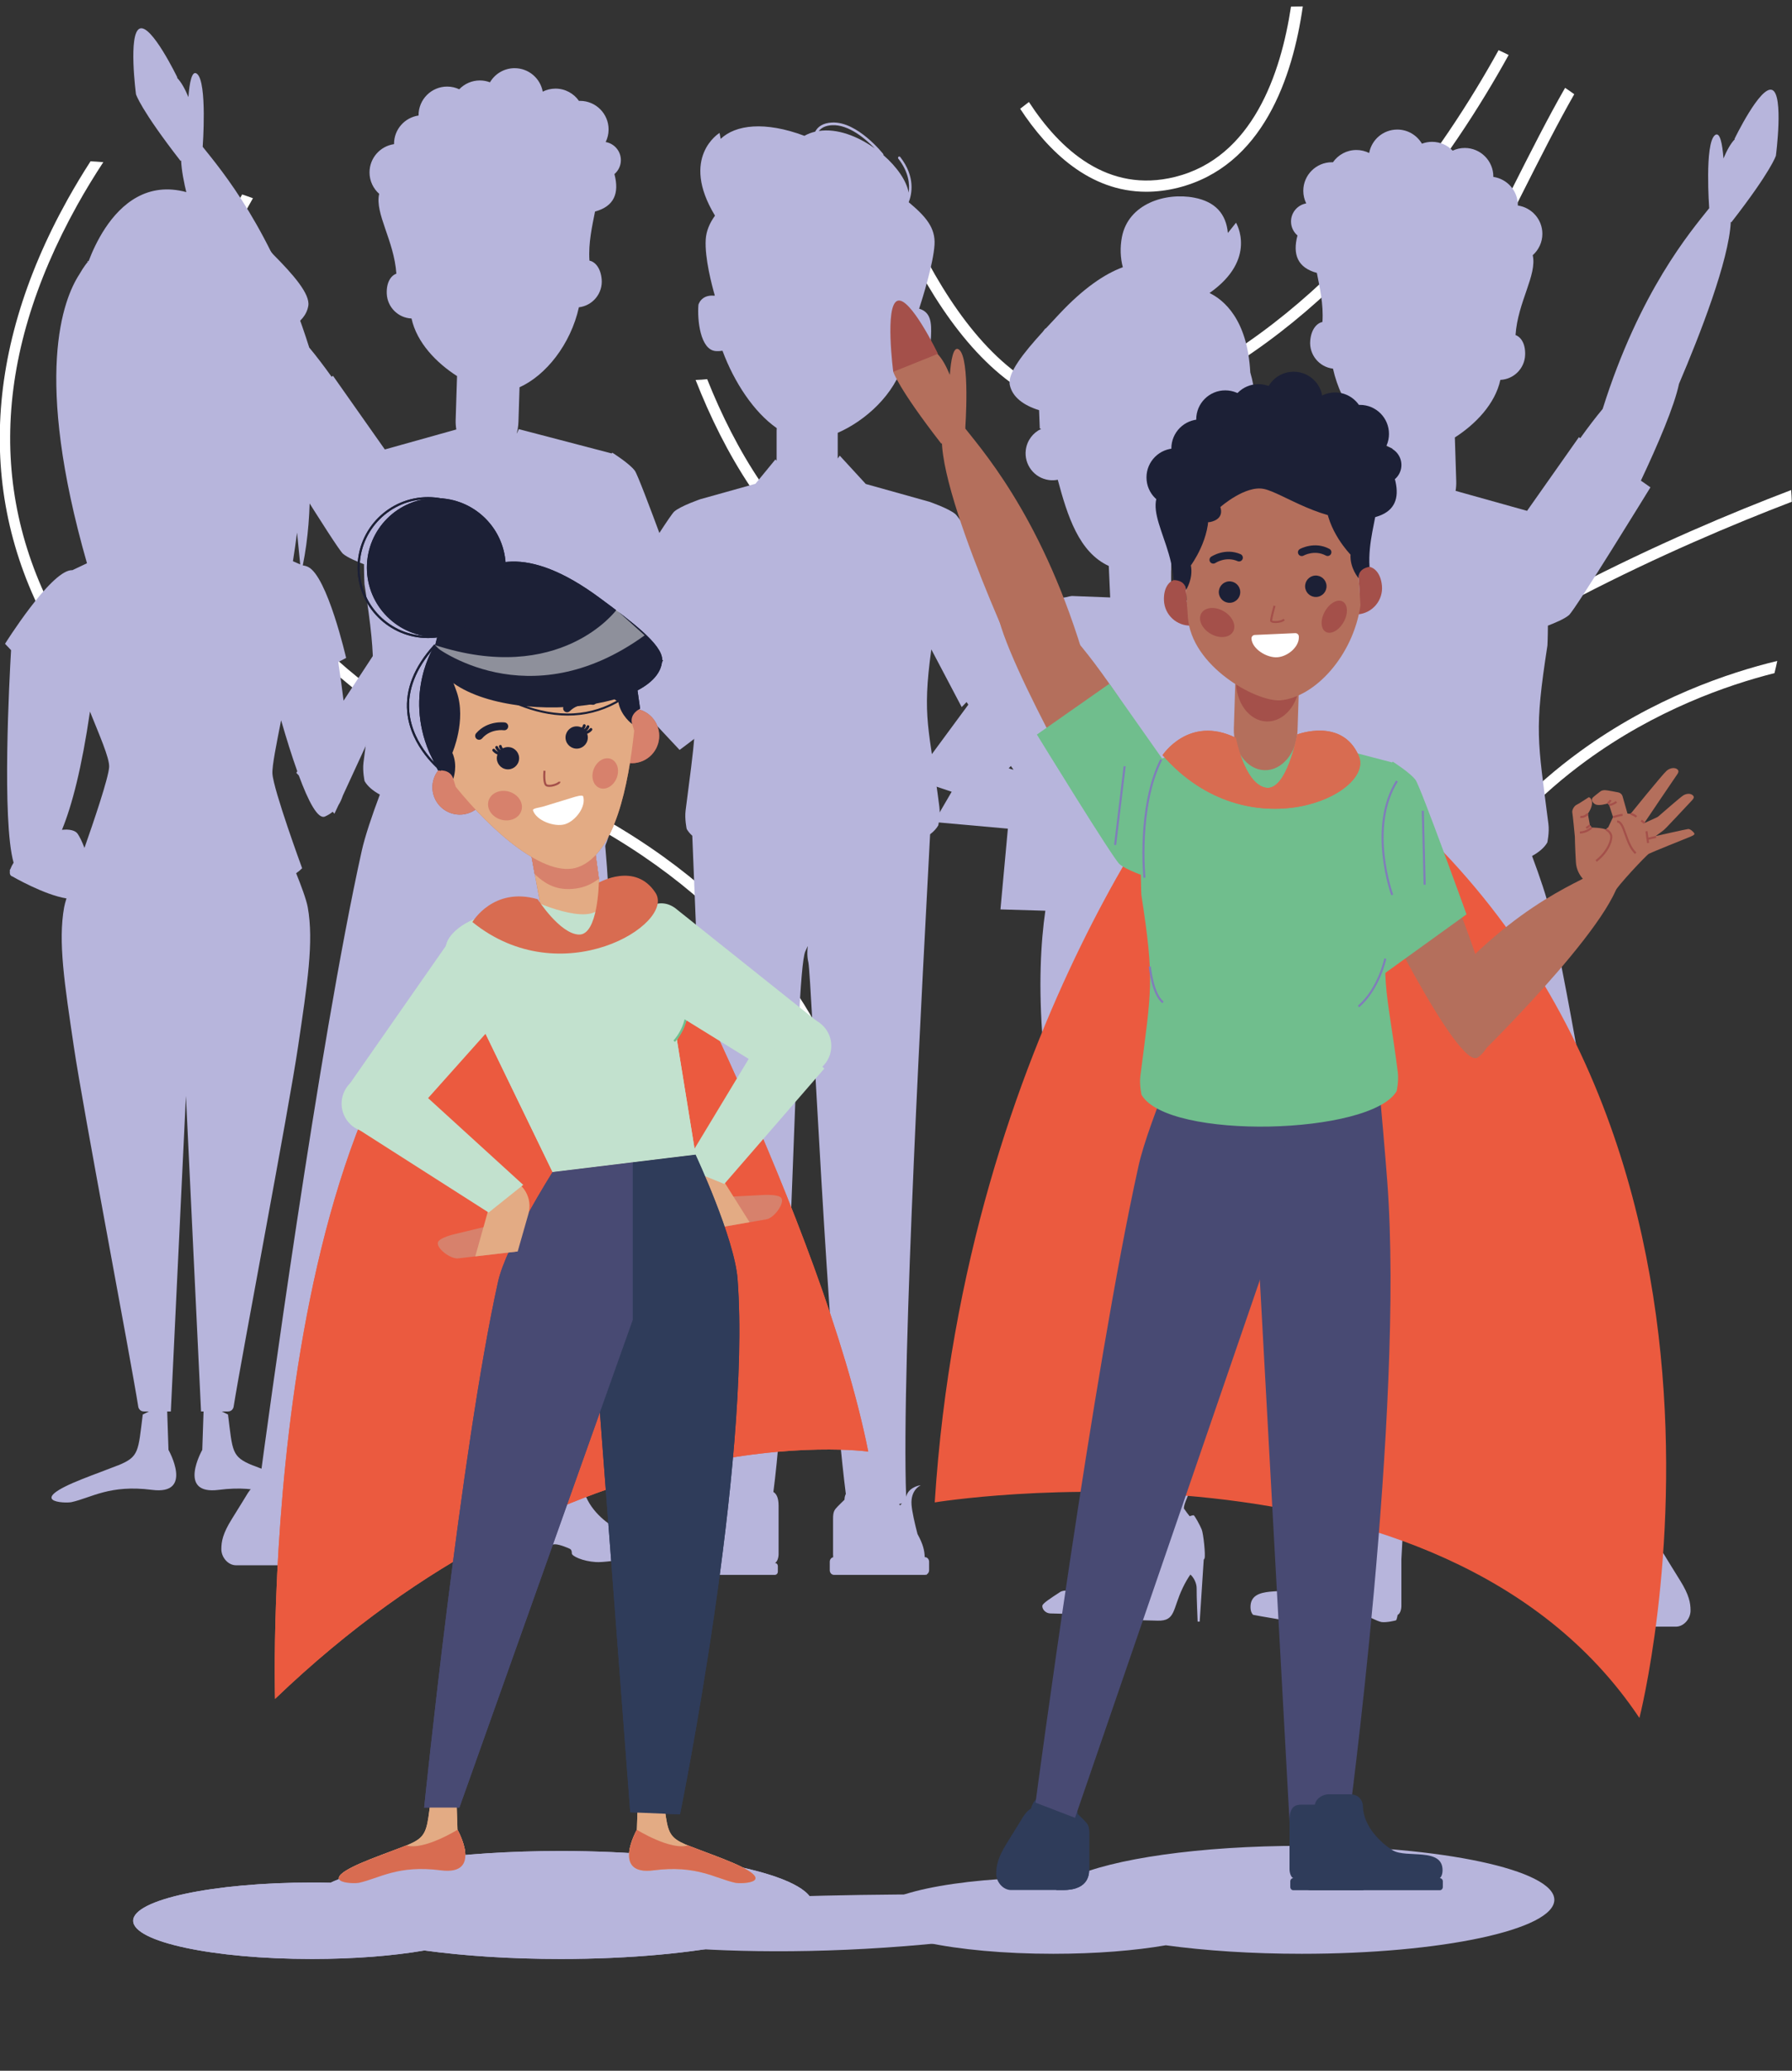 <?xml version="1.0" encoding="utf-8"?>
<!-- Generator: Adobe Illustrator 24.2.1, SVG Export Plug-In . SVG Version: 6.00 Build 0)  -->
<svg version="1.1" id="Слой_1" xmlns="http://www.w3.org/2000/svg" xmlns:xlink="http://www.w3.org/1999/xlink" x="0px" y="0px"
	 viewBox="0 0 864.61 999.02" style="enable-background:new 0 0 864.61 999.02;" xml:space="preserve">
<rect x="0" y="0" width="864.61" height="999.02" fill="#333333" stroke="none"/>
<style type="text/css">
	.st0{fill:#FFFFFF;}
	.st1{fill-rule:evenodd;clip-rule:evenodd;fill:#B7B5DC;}
	.st2{fill:#B7B5DC;}
	.st3{fill-rule:evenodd;clip-rule:evenodd;fill:#EB5A3F;}
	.st4{fill-rule:evenodd;clip-rule:evenodd;fill:#D86C51;}
	.st5{fill:#484A73;}
	.st6{fill-rule:evenodd;clip-rule:evenodd;fill:#2F3C5A;}
	.st7{fill:#B46F5C;}
	.st8{fill:#D7816C;}
	.st9{fill:#E3AB84;}
	.st10{fill:#C2E1CE;}
	.st11{fill:#A4504A;}
	.st12{fill-rule:evenodd;clip-rule:evenodd;fill:#70BE8D;}
	.st13{fill-rule:evenodd;clip-rule:evenodd;fill:#B46F5C;}
	.st14{fill-rule:evenodd;clip-rule:evenodd;fill:#A4504A;}
	.st15{fill-rule:evenodd;clip-rule:evenodd;fill:#1C2036;}
	.st16{fill-rule:evenodd;clip-rule:evenodd;fill:#FFFFFF;}
	.st17{fill-rule:evenodd;clip-rule:evenodd;fill:none;stroke:#1C2036;stroke-width:0;stroke-miterlimit:10;}
	.st18{fill:#D86C51;}
	.st19{fill:#2F3C5A;}
	.st20{opacity:0.5;fill-rule:evenodd;clip-rule:evenodd;fill:#FFFFFF;}
	.st21{fill-rule:evenodd;clip-rule:evenodd;fill:none;stroke:#1C2036;stroke-miterlimit:10;}
	.st22{fill:#1C2036;}
	.st23{fill:#70BE8D;}
	.st24{fill-rule:evenodd;clip-rule:evenodd;fill:#E3AB84;}
	.st25{fill-rule:evenodd;clip-rule:evenodd;fill:#D7816C;}
	.st26{fill:#807DBA;}
</style>
<g>
	<g>
		<path class="st0" d="M864.51,242.07c-28.5,10.92-64.42,26.1-102.44,45.79c-80.68,41.8-187.68,112.93-239.14,214.57
			c-13.67,27.02-22.84,54.93-27.48,83.65c-1.83,0.11-3.67,0.22-5.53,0.3c4.67-29.69,14.08-58.52,28.21-86.4
			c52.1-102.93,160.13-174.8,241.56-216.94c38.89-20.14,75.61-35.6,104.52-46.62C864.35,238.29,864.45,240.18,864.51,242.07z"/>
		<path class="st0" d="M857.5,318.87c-0.4,1.94-0.86,3.91-1.35,5.88c-22.95,5.8-57.41,17.85-90.96,42.36
			c-41.85,30.55-89.02,85.97-103.09,184.1c-1.91,0.76-3.86,1.54-5.8,2.29c13.81-101.99,62.64-159.4,105.9-190.89
			C797.63,336.77,834.09,324.5,857.5,318.87z"/>
		<path class="st0" d="M419.86,586.64c-1.83-0.05-3.67-0.13-5.5-0.22c-0.65-15.02-3.4-36.57-12.22-60.67
			c-15.42-42.07-53.02-100.83-144.62-141.87c-91.71-41.12-147.99-97.86-162.77-164.14c-9.28-41.53-1.62-84.38,22.09-125.93
			c1.73,0.57,3.45,1.19,5.2,1.83c-23.46,40.67-31.07,82.49-22.03,122.94c14.4,64.53,69.63,120,159.72,160.37
			c93.46,41.91,131.84,102.09,147.56,145.24C416.44,549.24,419.27,571.32,419.86,586.64z"/>
		<path class="st0" d="M76.47,498.19c-1.65-1.19-3.26-2.37-4.88-3.64c6.2-41.91,3.07-106.81-43.6-184.21
			c-38.97-64.66-37.38-138.69,4.64-214.14c3.56-6.36,7.25-12.51,11.06-18.39c2.02,0.11,4.07,0.24,6.15,0.43
			c-4.31,6.58-8.55,13.48-12.57,20.71C-4.26,173.63-5.83,243.79,32.6,307.54C81.14,388.03,83.38,455.42,76.47,498.19z"/>
		<path class="st0" d="M343.22,580.55c-1.97-0.24-3.94-0.49-5.91-0.73c-12.67-37.27-38.78-89.1-89.47-112.53
			c-15.64-7.23-29.93-7.25-42.47-0.03c-22,12.7-35.78,45.36-44.17,75.67c-1.78-0.59-3.53-1.21-5.26-1.89
			c8.68-31.12,23.16-64.85,46.73-78.44c14.13-8.14,30.09-8.22,47.43-0.19C303.64,487.14,330.52,542.17,343.22,580.55z"/>
		<path class="st0" d="M759.55,45.46c-8.2,14.37-16.45,30.71-25.24,48.13c-40.85,81.03-91.71,181.91-203.54,207.18
			c-14.99,3.4-29.42,5.1-43.17,5.1c-31.52,0-59.68-8.9-84.03-26.64c-32.85-23.92-54.2-60.86-67.95-95.92
			c1.91-0.05,3.75-0.19,5.58-0.38c13.46,33.76,34.14,69.03,65.56,91.93c33.65,24.51,74.99,31.47,122.83,20.66
			C638.94,270.79,689.17,171.2,729.51,91.16c8.9-17.64,17.26-34.19,25.62-48.78C756.62,43.38,758.1,44.38,759.55,45.46z"/>
		<path class="st0" d="M727.9,26.53c-26.08,47.24-78.88,125.42-159.07,164.33c-12.62,6.12-24.92,9.17-36.86,9.17
			c-10.92,0-21.49-2.56-31.71-7.69c-28.37-14.21-49.97-46.09-65.8-79.66c1.32-1.59,2.64-3.18,3.96-4.83
			c15.53,33.68,36.7,65.85,64.26,79.66c19.77,9.92,41.23,9.41,63.77-1.51c78.82-38.24,130.84-115.17,156.59-161.8
			C724.66,24.93,726.28,25.72,727.9,26.53z"/>
		<path class="st0" d="M628.58,3.09c-4.85,34.06-19.23,77.23-60.3,87.51c-5.31,1.32-10.41,1.91-15.26,1.91
			c-27.29,0-47.27-19.39-60.81-40.04c1.4-1.11,2.83-2.21,4.23-3.26c14.97,23,38.1,44.22,70.54,36.13
			c37.29-9.3,50.99-49.67,55.9-82.14C624.78,3.15,626.69,3.09,628.58,3.09z"/>
	</g>
	<g>
		<path class="st1" d="M163.31,388.41c0.79-1.26,1.5-2.76,2.1-4.56l33.13-71.89c13.41-26.44,14.02-27.84,13.96-27.93c0,0,0,0,0-0.01
			c-0.01-0.02-0.11-0.2-0.29-0.51c-0.04-3.37-0.51-34.88-6.2-36.05c-6-1.24-13.38,26.68-13.38,26.68l0.22,0.11
			c-1.54,2.77-2.63,6.76-3.4,11.03c-1.85-7.02-4.3-13.69-6.45-11.14c-3.42,4.05,1.48,25.13,3.33,32.51l-20.57,31.4
			c-0.66-5.62-1.51-11.81-2.56-18.65l3.8-1.98c0,0-9.08-39.59-18.42-43.94c-0.81-0.38-1.65-0.6-2.49-0.71
			c5.26-25.88,3.77-54.3,0.11-79.03c-0.92-14.94-3.14-26.64-5.84-35.74c4.61-2.61,7.65-6.07,8.39-10.44
			c0.96-5.69-7.19-15.03-17.01-24.9l-1.33-1.58c0,0-0.04,0.04-0.12,0.12c-2.3-2.28-4.66-4.59-7.01-6.87
			c-51.25-49.92-74.12-5.34-80.55,11.73c-0.14-0.07-0.29-0.13-0.43-0.2v0.53c0,0,0.08,0.08,0.23,0.23
			c-0.02,0.04-0.03,0.09-0.05,0.13c-0.11-0.22-0.18-0.36-0.18-0.36s-1.83,2.12-4.03,5.99c-7.84,12.05-22.23,48.91,3.7,139.36
			l-7.02,3.33c-0.25,0-0.49,0-0.74,0.03c-10.24,1.05-31.78,35.49-31.78,35.49l2.91,3.07C4.54,327.19,0.84,396,6.56,416.2
			c-0.71,1.13-1.17,2.07-1.45,2.85c-0.39,0.7-0.58,1.12-0.58,1.12l0.31-0.22c-0.58,2.53,1.08,2.86,1.08,2.86s15.4,8.95,26.15,10.62
			c-0.52,1.67-0.92,3.14-1.13,4.3c-2.98,16.61,0.18,36.79,4.7,67.32c4.52,30.54,27.21,149.24,31.1,173.79c0,0,0.47,2.12,2.68,2.12
			c0.48,0,1.36,0,2.45,0l-3,1.48c-2.25,17.93-1.69,20.33-11.87,24.51c-0.02-0.01-0.04-0.01-0.05-0.01l-8.95,3.43
			c-2.41,0.9-5.12,1.92-8.22,3.15c-28.27,11.17-8.27,11.84-5.26,11.17c9.58-2.11,18.41-8.55,38.78-5.92
			c20.38,2.63,7.99-19.28,7.99-19.28l-0.62-18.52c1.06,0,1.75,0,1.75,0l7.29-152.26l7.29,152.26c0,0,0.46,0,1.21,0l-0.62,18.52
			c0,0-12.39,21.91,7.99,19.28c20.38-2.63,29.21,3.8,38.78,5.92c3.01,0.67,23.01,0-5.26-11.17c-3.1-1.22-5.81-2.25-8.22-3.15
			l-8.95-3.43c-0.02,0-0.04,0.01-0.05,0.01c-10.18-4.17-9.62-6.58-11.87-24.51l-3-1.48c1.34,0,2.44,0,3,0
			c2.21,0,2.68-2.12,2.68-2.12c3.9-24.55,26.58-143.25,31.1-173.79c4.52-30.54,7.68-50.72,4.7-67.32
			c-0.65-3.63-3.15-10.37-5.6-16.44c1.16-0.83,2.13-1.63,2.88-2.41c0,0-13.87-37.81-14.33-45.65c-0.22-3.7,1.97-14.41,4.19-25.75
			c2.47,8.57,5.14,17.18,7.81,24.63l-0.48,0.73l1.22,1.31c4.63,12.56,9.2,21.27,12.61,19.77c1.31-0.58,2.56-1.3,3.71-2.28l0.86,0.92
			L163.31,388.41z M37.45,402.24c-1.17-1.65-4-2.29-7.55-1.89c4.9-11.93,9.56-30.02,13.51-57.05c4.45,11.12,9.5,22.48,9.25,26.74
			c-0.32,5.37-7.45,26.34-11.91,39.03C39.6,406.02,38.35,403.52,37.45,402.24z M141.34,270.76c0.75-4.76,1.41-9.37,1.98-13.83
			l1.53,15.37L141.34,270.76z"/>
		<path class="st2" d="M534.77,389.13h0.42c0,0-0.44-0.25-1.23-0.63c-1.39-0.96-3.69-2.02-7.39-3.1c-1.13-15.38-9.19-40-30.07-77.91
			l2.88-2.98c0,0-35.26-53.74-38.43-56.49c-3.17-2.74-12.6-5.96-12.6-5.96l-30.65-8.57l0.01-0.01l-12.53-13.64l-0.99,1.37v-12.39
			c13.31-5.81,27.48-18.48,31.78-34.08c1.01,0.29,2.06,0.48,3.15,0.53c7.42,0.32,9.75-5.73,10.08-13.15
			c0.28-6.32,0.01-11.51-5.73-13.19c1.6-4.91,6.83-21.58,7.42-30.81c0.52-8.23-4.22-13.68-12.45-20.56
			c1.52-3.83,3.35-12.24-4.09-21.82c-0.21-0.27-0.59-0.31-0.85-0.09c-0.25,0.22-0.29,0.63-0.08,0.9c5.01,6.44,5.59,12.28,5,16.4
			c-1.01-5.74-5.71-12.47-12.19-18.1c0.05-0.2,0.02-0.41-0.11-0.58c-0.04-0.04-12.37-15.74-24.65-15.16
			c-4.52,0.21-6.94,2.09-8.17,4.41c-1.8,0.43-3.54,1.08-5.19,2.01c-19.08-7.15-33.23-5.35-40.39,1.47l-0.55-2.87
			c0,0-19.32,11.66-2.2,39.91c-2.64,3.65-4.22,7.45-4.47,11.49c-0.56,8.96,3.07,22.51,4.39,27.08c-0.14,0.02-0.28,0.02-0.42,0.04
			c-6.28-0.52-7.49,4.39-7.49,4.39c-0.61,7.4,0.91,21.72,8.31,22.33c1.13,0.09,2.23,0.03,3.3-0.15
			c5.6,15.15,15.13,29.63,26.17,37.33c-0.03,0.38-0.06,0.75-0.06,1.13v14.59l-0.58-0.62l-9.65,11.76l-26.54,7.42
			c0,0-9.44,3.22-12.61,5.96c-3.17,2.74-39.32,61.65-39.32,61.65l3.32,2.65c-19.17,35.32-26.92,58.74-28.29,73.75
			c-2.08,0.75-3.53,1.49-4.52,2.17c-0.79,0.38-1.23,0.63-1.23,0.63h0.42c-2.11,1.88-0.85,3.23-0.85,3.23s14.19,31.19,24.82,30.12
			c10.64-1.08,16.21-22.59,16.21-28.5c0-2.59-2.92-5.39-7.44-7.4c10.72-13.52,23.27-31.67,33.88-47.64l4.62,3.68l7.17-15.76
			c2.75,23.7,0.87,32.62-3.32,65.62c-0.53,4.17,0.53,8.97,0.53,8.97c0.66,1.15,1.58,2.23,2.69,3.25
			c2.26,55.37,9.67,237.54,12.41,310.97c-5.66,0.41-5.68,5.51-5.68,5.51c-0.14,9.91-8.94,17.98-14.32,21.17
			c-6.39,3.79-23.57-1.56-23.57,9.41c0,2.82,1.3,3.77,1.3,3.77c-0.79,0-1.43,0.7-1.43,1.55v2.64c0,0.86,0.64,1.56,1.43,1.56H341h1.9
			h3.19h19.65h8.13c0.79,0,1.43-0.7,1.43-1.56v-2.64c0-0.86-0.64-1.55-1.43-1.55c1.13-0.44,1.79-2.53,1.79-4.26
			c0-1.73,0-16.5,0-23.34c0-4-1.13-5.82-2.52-6.65c8.97-67.65,10.39-249.74,15.42-260.82c2.47-5.42-0.01-1.03,1.48,5.42
			c1.42,6.15,9.2,187.02,18.06,256.35c-0.39,0.79-0.64,1.72-0.64,2.79c0,0-3.71,3.56-4.34,4.42c-0.63,0.86-1.18,1.76-1.18,4.72
			c0,2.96,0,14.38,0,16.51c0,0.46-0.02,1.21,0.07,2.1c-0.94,0.18-1.66,1.1-1.66,2.2v4.07c0,1.23,0.9,2.24,2,2.24h29.58h14.35h0.07
			c-0.01,0-0.02,0-0.03,0c0.15,0,0.3-0.03,0.44-0.07h0.43l-0.03-0.17c0.66-0.37,1.12-1.13,1.12-2v-4.07c0-1.22-0.88-2.22-1.97-2.24
			c0.01,0,0.02,0,0.04,0h-0.07h-0.12c-0.08-3.02-0.74-6.21-3.48-11.15c-1.33-5.12-2.63-10.78-2.88-14.16
			c-0.53-7.3,4.44-9.36,4.5-9.38c-1.69,0.11-6.22,1.53-7.1,5.57c-2.41-64.82,8.4-258.97,11.56-319.61c1.72-1.33,3.06-2.76,3.94-4.29
			c0,0,1.06-4.8,0.53-8.97c-4.84-38.05-8.48-42.57-3.88-75.95L464,341.13l2.35-2.43c11.02,16.53,23.93,35.09,34.67,48.34
			c-3.94,1.96-6.44,4.53-6.44,6.93c0,5.92,5.57,27.43,16.21,28.5c10.64,1.08,24.82-30.12,24.82-30.12S536.88,391.01,534.77,389.13z
			 M401.52,60.4c8.02-0.38,16.18,6.69,20.5,11.16c-8.18-5.87-18.15-9.71-26.95-8.37C396.29,61.67,398.29,60.55,401.52,60.4z
			 M434.25,726.28c-0.19-0.3-0.33-0.54-0.43-0.7l1.37-0.24C434.88,725.64,434.56,725.97,434.25,726.28z"/>
		<path class="st2" d="M658.44,342.73c-1.07-1.31-2.33-2.35-3.71-3.15l-54.21-45.85c-5-4.13-15.46-5.52-24.14-3.93l-1.65-0.06
			c0,0,0-0.01,0.01-0.01l-9.53-0.53c0,0-0.07,0.04-0.18,0.11l0.02-14.15c0.01-0.02,0.03-0.04,0.04-0.06l0-5.46
			c8.9-6.6,16.05-17.75,22.66-29.52c1.19,0.5,2.48,0.83,3.84,0.96c7.15,0.66,13.47-4.61,14.13-11.75c0.39-4.24-1.31-8.19-4.24-10.84
			h0l2.62-9.34c2.6-11.62,1.48-21.61-0.86-29.5c-1.37-25.79-13.02-35.07-19.66-38.29c23.39-16.41,12.78-33.91,12.78-33.91
			l-3.93,4.94c-0.87-9.25-6.07-15.08-16.23-17.03c-13.91-2.66-31.82,2.95-34.89,19c-0.97,5.06-0.75,10.04,0.43,14.56
			c-8.91,3.29-19.07,10.24-30.55,22.47c-2.24,2.39-4.5,4.79-6.7,7.18c-0.08-0.07-0.13-0.12-0.13-0.12l-1.26,1.64
			c-9.38,10.3-17.09,20-15.89,25.64c1.24,5.79,6.53,9.79,14.13,12.16l0.34,8.81c0,0,0.27,0.07,0.67,0.22
			c-3.9,1.82-6.81,5.53-7.41,10.11c-0.93,7.12,4.1,13.64,11.21,14.57c1.44,0.19,2.86,0.12,4.21-0.15
			c4.69,17.52,10.22,34.98,24.61,41.6l0.68,15.19l-18.46-0.71c-0.92,0.1-1.81,0.3-2.67,0.55c-6.85,1-13.77,5.08-16.91,10.61
			l-56.83,77.12l18.39,6.16l-8.52,14.62l35.63,3.19l-3.58,38.96l21.66,0.64c-4.33,30.05-5.14,84.84,19.26,167.97l0.51,0.01v108.2
			l-0.02,0c0.01,0.08,0.01,0.17,0.02,0.25v1.28l0.05,0c0.04,5.02-1.7,11.21-1.49,15.84c0.31,6.92-4.26,29.14-4.53,30.59
			c-0.18,0.96-2.11,2.7-3.69,3.89c-1.54-0.17-2.83,0.55-2.83,0.55c-4.66,3.04-8.45,5.49-8.71,6.64c-0.26,1.14,0.98,3.73,3.99,3.8
			c3.02,0.08,11.89,0.3,20.58,0.52c8.7,0.22,7.11-5.4,12.1-15.84c1.25-2.61,2.5-4.71,3.68-6.4c1.56,1.27,3.09,4.15,3.03,6.74
			c-0.03,1.15,0.03,3.6,0.11,6.24c-0.3,0.25-0.61,0.49-0.9,0.7c-1.53-0.17-2.83,0.55-2.83,0.55c-4.66,3.04-8.45,5.49-8.71,6.64
			c-0.26,1.14,0.98,3.73,3.99,3.8c3.02,0.08,11.89,0.3,20.58,0.53c8.7,0.22,7.11-5.4,12.1-15.84c1.25-2.61,2.5-4.71,3.68-6.4
			c1.56,1.27,3.09,4.15,3.03,6.74c-0.08,3.15,0.48,15.97,0.48,15.97h0.99l1.95-29.89l0,0c0.2-0.24,0.33-0.45,0.4-0.65
			c0.51-1.62-0.54-11.85-1.38-13.93c-0.84-2.08-3.45-6.82-3.89-6.86c-0.44-0.04-1.9,0.46-1.91,0.47c-0.81-0.98-1.81-2.27-2.81-3.77
			c0.1-2.91,2.67-6.68,3.31-10.33c19.66-52.62,19.37-87.09,13.93-108.58l0.76,0.02c0,0,34.7-111.96,12.93-170.19l0.87,1.29
			l19.92-4.02v0l7.7-1.55c3.73-0.4,9.24-8.34,6.91-10.56c-1.66-1.58-8.16-1.02-8.16-1.02l-14.47,1.13l-4.17-6.24l45.78-55.77
			C662.33,357.13,663.2,348.56,658.44,342.73z M553.76,735.9c0.31,6.92-4.26,29.14-4.53,30.59c-0.06,0.31-0.31,0.71-0.67,1.15
			l1.18-18.12l0,0c0.2-0.24,0.33-0.45,0.4-0.65c0.51-1.62-0.54-11.85-1.38-13.93c-0.84-2.08-3.45-6.82-3.89-6.86
			c-0.44-0.04-1.89,0.46-1.91,0.47c-0.81-0.98-1.81-2.27-2.81-3.77c0.1-2.91,2.67-6.68,3.31-10.33c5.23-14,9.06-26.73,11.74-38.26
			v42.34l-0.02,0c0.01,0.08,0.01,0.17,0.02,0.25v1.28l0.05,0C555.29,725.08,553.55,731.26,553.76,735.9z M543.06,728.66l0.87,1.02
			C543.69,729.41,543.4,729.08,543.06,728.66z M486.69,370.69l2.54-2.83l-0.32,3.5L486.69,370.69z M575,732.65
			c-0.24-0.28-0.54-0.62-0.89-1.04L575,732.65z M578.87,409.92l7.87-25.75c1.44-1.73,2.22-3.3,1.89-4.48
			c-0.06-0.23-0.18-0.43-0.32-0.63l10.55-34.52l22.06,12.84l-30.23,53.28l0.97,0.36c-1.17,2.44-1.6,5.18-1.21,7.87
			C587.12,415.28,583.29,412.26,578.87,409.92z"/>
		<g>
			<path class="st2" d="M424.78,247.34c-0.26-0.02-0.5-0.04-0.74-0.06C424.5,247.32,424.78,247.34,424.78,247.34z"/>
			<path class="st2" d="M416.49,246.69c0.43,0.03,0.91,0.07,1.45,0.11C417.44,246.77,416.95,246.73,416.49,246.69z"/>
			<path class="st2" d="M422.62,247.17c0.51,0.04,0.95,0.08,1.31,0.1C423.48,247.24,423.04,247.21,422.62,247.17z"/>
			<path class="st2" d="M424.78,247.34c0,0-1.07,0.99-2.62,2.63c-0.1-0.95-0.58-1.43-1.57-1.25c-6.34,1.17-19.14,29.67-19.14,29.67
				l2.29-1c-9.47,4.3-37.66,14.02-73.99,44.19c-1.31-8.42-3.07-17.62-4.92-26.46l5.7-4.11c0,0-21.77-60.48-24.21-63.88
				c-2.44-3.41-10.87-8.73-10.87-8.73c-0.12,0.11-0.23,0.23-0.35,0.35l-44.84-11.73c0,0-0.25,0.95-0.99,2.23
				c0.5-1.8,0.8-3.72,0.87-5.72l0.53-16.7c12.68-5.7,24.67-20.69,28.64-38.58c6.72-0.8,11.62-6.8,10.98-13.58
				c-0.52-5.59-3.28-8.41-5.9-8.95c0,0,0.01,0,0.01,0c-0.58-8.59,1.33-16.63,2.69-23.67c9.2-2.48,11.82-8.8,9.36-18.06
				c1.9-1.63,3.11-4.04,3.11-6.74c0-4.37-3.17-8-7.33-8.73c0.9-1.83,1.41-3.88,1.41-6.06c0-7.62-6.18-13.8-13.8-13.8
				c-0.17,0-0.33,0.02-0.49,0.03c-2.49-3.59-6.64-5.94-11.34-5.94c-2.21,0-4.3,0.53-6.15,1.46c-1.17-6.44-6.8-11.32-13.57-11.32
				c-5.07,0-9.49,2.74-11.89,6.82c-1.52-0.57-3.15-0.9-4.87-0.9c-3.92,0-7.44,1.64-9.96,4.26c-1.77-0.83-3.74-1.3-5.82-1.3
				c-7.62,0-13.8,6.18-13.8,13.8c0,0.05,0.01,0.1,0.01,0.16c-6.69,0.96-11.84,6.69-11.84,13.65c0,0.05,0.01,0.1,0.01,0.16
				c-6.69,0.96-11.84,6.69-11.84,13.65c0,4.11,1.81,7.79,4.66,10.32c-2.18,9.55,7.21,22.53,8.29,38.52c0,0,0.01,0,0.02,0
				c-2.54,0.88-4.88,4.05-4.65,9.66c0.27,6.54,5.52,11.69,11.95,11.97c2.52,11.66,12.06,21.44,21.96,27.78l-0.67,21.13
				c-0.05,1.59,0.07,3.14,0.31,4.63l-34.48,9.64l-25.01-35.53l-0.67,0.47c-3.9-5.45-7.48-10.12-10.8-14.11
				c-17.91-56.92-42.4-85.55-51.4-96.85l0,0c0,0,2.29-31.16-2.74-35.2c-2.49-2-3.63,4.32-4.15,11.22c-1.6-3.85-3.45-7.25-5.49-9.31
				l0.19-0.08c0,0-12.54-26.02-18.2-23.66s-1.79,31.71-1.79,31.71s2.13,7.21,21.47,32.11l0.29-0.18
				c0.91,18.64,14.85,54.38,24.99,78.14c2.24,10.79,10.3,29.52,18.39,46.7l-4.61,3.23c0,0,36.15,58.91,39.32,61.65
				c2.14,1.86,7.13,3.92,10.15,5.07c0.03,5.86,0.23,9.58,0.23,9.58c6.38,41.25,4.75,45.05-0.47,86.07
				c-0.53,4.17,0.53,8.97,0.53,8.97c1.43,2.49,3.98,4.65,7.36,6.51c-3.83,10.24-7.19,20.19-8.74,27.18
				c-20.79,93.64-46.4,283.38-48.84,301.63c-1.41,0.84-2.38,4.27-2.38,4.27c-2.07,1.04-4,4.34-4,4.34s-3.14,5.17-7.48,12.13
				c-4.34,6.96-5.03,10.77-5.03,14.53c0,3.76,3.1,7.73,7.11,7.73c3.67,0,10.44,0,21.45,0c1.05,0,2.12,0,3.24,0
				c12.95,0,12.43-8.41,12.43-10.54c0-2.13,0-13.55,0-16.51c0-2.96-0.55-3.85-1.18-4.72c-0.63-0.86-4.34-4.42-4.34-4.42
				c0-0.33-0.02-0.64-0.07-0.94c-0.01-0.1-0.04-0.19-0.06-0.29c0-0.02-0.01-0.04-0.01-0.06l86.84-252.69l14.12,257.59
				c0,7.1,0,20.96,0,22.63c0,1.74,0.67,3.82,1.79,4.26c0,0,0.44,2.33,0.72,2.57c0.27,0.25,4.98,1.24,7.09,0.89
				c2.1-0.35,7.88-3.44,7.88-3.44s1.58-0.48,1.58-2.58c0,0,0.09-1.88,2.35-1.88c2.26,0,6.74,1.91,7.31,2.25
				c0.57,0.35,0.85,0.94,0.85,2.18c0,1.24,5.14,3.76,11.63,4.16c6.49,0.4,30.3-4.16,30.3-4.16s1.3-0.94,1.3-3.77
				c0-10.96-17.18-5.62-23.57-9.41c-5.38-3.19-14.18-11.26-14.32-21.17c0,0-0.01-4.78-5.13-5.46
				c6.14-49.41,23.46-201.04,16.74-291.26c-0.64-8.65-1.83-22.5-3.08-36.71c3.5-1.95,6.11-4.16,7.53-6.62c0,0,1.06-4.8,0.53-8.97
				c-3.02-23.75-5.57-34.43-5.95-47.22l3.19-2.3c8.46,19.19,15.55,28.8,21.7,33.35l11.12,11.88c0,0,86.89-64.03,82.67-82.92
				c0,0,4.58-6.31-5.44-2.11l6.5-2.83c0.88,1.91,2.54,3.61,5.27,4.93c0,0,0.5,3.77,24.9-7.48
				C441.8,271.42,449.92,249.32,424.78,247.34z M197.35,140.54l-0.26-3.81l0,0l0.26,3.92C197.36,140.61,197.35,140.58,197.35,140.54
				z"/>
		</g>
		<g>
			<path class="st2" d="M497.7,276.92c0.26-0.02,0.5-0.04,0.74-0.06C497.98,276.9,497.7,276.92,497.7,276.92z"/>
			<path class="st2" d="M505.99,276.27c-0.43,0.03-0.91,0.07-1.45,0.11C505.04,276.35,505.53,276.31,505.99,276.27z"/>
			<path class="st2" d="M499.86,276.75c-0.51,0.04-0.95,0.08-1.31,0.1C499,276.82,499.44,276.79,499.86,276.75z"/>
			<path class="st2" d="M480.68,301c24.4,11.25,24.9,7.48,24.9,7.48c2.73-1.32,4.39-3.02,5.27-4.93l6.5,2.83
				c-10.02-4.2-5.44,2.11-5.44,2.11c-4.21,18.88,82.67,82.92,82.67,82.92l11.12-11.88c6.15-4.56,13.24-14.17,21.7-33.35l3.19,2.3
				c-0.38,12.79-2.93,23.48-5.95,47.22c-0.53,4.17,0.53,8.97,0.53,8.97c1.42,2.47,4.03,4.68,7.53,6.62
				c-1.25,14.21-2.43,28.05-3.08,36.71c-6.72,90.22,10.59,241.85,16.74,291.26c-5.12,0.68-5.13,5.46-5.13,5.46
				c-0.14,9.91-8.94,17.98-14.32,21.17c-6.39,3.79-23.57-1.56-23.57,9.41c0,2.82,1.3,3.77,1.3,3.77s23.81,4.56,30.3,4.16
				c6.49-0.4,11.63-2.92,11.63-4.16c0-1.24,0.28-1.84,0.85-2.18c0.57-0.35,5.05-2.25,7.31-2.25c2.26,0,2.35,1.88,2.35,1.88
				c0,2.11,1.58,2.58,1.58,2.58s5.78,3.09,7.88,3.44c2.1,0.35,6.81-0.64,7.09-0.89c0.27-0.25,0.72-2.57,0.72-2.57
				c1.13-0.44,1.79-2.53,1.79-4.26c0-1.68,0-15.53,0-22.63l14.11-257.59l86.84,252.69c0,0.02-0.01,0.04-0.01,0.06
				c-0.02,0.1-0.05,0.19-0.06,0.29c-0.04,0.3-0.07,0.61-0.07,0.94c0,0-3.71,3.56-4.34,4.42c-0.63,0.86-1.18,1.76-1.18,4.72
				c0,2.96,0,14.38,0,16.51c0,2.13-0.52,10.54,12.43,10.54c1.12,0,2.2,0,3.24,0c11.01,0,17.78,0,21.45,0c4.01,0,7.11-3.97,7.11-7.73
				c0-3.76-0.69-7.57-5.03-14.53c-4.34-6.96-7.48-12.13-7.48-12.13s-1.94-3.3-4-4.34c0,0-0.97-3.43-2.38-4.27
				c-2.44-18.26-28.05-207.99-48.84-301.63c-1.55-6.99-4.92-16.95-8.74-27.18c3.39-1.86,5.93-4.03,7.36-6.51c0,0,1.06-4.8,0.53-8.97
				c-5.22-41.01-6.85-44.81-0.47-86.07c0,0,0.2-3.72,0.23-9.58c3.02-1.15,8.02-3.21,10.15-5.07c3.17-2.74,39.32-61.65,39.32-61.65
				l-4.61-3.23c8.1-17.18,16.15-35.91,18.39-46.7c10.14-23.77,24.08-59.5,24.99-78.14l0.29,0.18c19.35-24.9,21.47-32.11,21.47-32.11
				s3.87-29.35-1.79-31.71s-18.2,23.66-18.2,23.66l0.19,0.08c-2.04,2.07-3.89,5.46-5.49,9.31c-0.52-6.9-1.67-13.22-4.15-11.22
				c-5.02,4.05-2.74,35.2-2.74,35.2l0,0c-9,11.31-33.49,39.94-51.4,96.85c-3.32,3.99-6.9,8.66-10.8,14.11l-0.67-0.47l-25.01,35.53
				l-34.48-9.64c0.24-1.49,0.36-3.04,0.31-4.63l-0.67-21.13c9.9-6.34,19.44-16.12,21.96-27.78c6.42-0.28,11.68-5.43,11.95-11.97
				c0.23-5.61-2.12-8.78-4.65-9.66c0,0,0.02,0,0.02,0c1.08-16,10.47-28.97,8.29-38.52c2.85-2.53,4.66-6.21,4.66-10.32
				c0-6.95-5.15-12.69-11.84-13.65c0-0.05,0.01-0.1,0.01-0.16c0-6.95-5.15-12.69-11.84-13.65c0-0.05,0.01-0.1,0.01-0.16
				c0-7.62-6.18-13.8-13.8-13.8c-2.08,0-4.05,0.47-5.82,1.3c-2.51-2.62-6.04-4.26-9.96-4.26c-1.72,0-3.35,0.33-4.87,0.9
				c-2.4-4.07-6.82-6.82-11.89-6.82c-6.77,0-12.4,4.88-13.57,11.32c-1.85-0.93-3.94-1.46-6.15-1.46c-4.7,0-8.85,2.35-11.34,5.94
				c-0.17-0.01-0.33-0.03-0.49-0.03c-7.62,0-13.8,6.18-13.8,13.8c0,2.18,0.52,4.23,1.41,6.06c-4.16,0.73-7.33,4.36-7.33,8.73
				c0,2.7,1.21,5.11,3.11,6.74c-2.46,9.26,0.16,15.58,9.36,18.06c1.36,7.03,3.27,15.08,2.69,23.67c0,0,0.01,0,0.01,0
				c-2.63,0.54-5.38,3.36-5.9,8.95c-0.63,6.77,4.26,12.78,10.98,13.58c3.97,17.89,15.96,32.88,28.64,38.58l0.53,16.7
				c0.06,2,0.36,3.92,0.87,5.72c-0.73-1.29-0.99-2.23-0.99-2.23l-44.84,11.73c-0.12-0.12-0.23-0.23-0.35-0.35
				c0,0-8.43,5.33-10.87,8.73c-2.44,3.41-24.21,63.88-24.21,63.88l5.7,4.11c-1.85,8.84-3.61,18.04-4.92,26.46
				c-36.33-30.16-64.52-39.88-73.99-44.19l2.29,1c0,0-12.79-28.5-19.14-29.67c-0.99-0.18-1.47,0.3-1.57,1.25
				c-1.55-1.64-2.62-2.63-2.62-2.63C472.56,278.9,480.68,301,480.68,301z M725.12,170.23l0.26-3.92l0,0l-0.26,3.81
				C725.13,170.16,725.13,170.19,725.12,170.23z"/>
		</g>
	</g>
	<path class="st2" d="M628.14,942.6c-24.19,0-46.71-1.51-65.66-4.11c-14.82,2.57-33.7,4.11-54.28,4.11
		c-47.62,0-86.23-8.25-86.23-18.44s38.61-18.44,86.23-18.44c3.03,0,6.02,0.03,8.97,0.1c19.13-9.03,61.6-15.31,110.97-15.31
		c67.27,0,121.8,11.66,121.8,26.04C749.94,930.94,695.41,942.6,628.14,942.6z"/>
	<path class="st2" d="M634.3,927.53c0,7.51-78.12-0.76-178.23,9.61c-106.5,11.03-186.21-2.1-186.21-9.61
		c0-7.51,81.58-13.6,182.22-13.6C552.72,913.93,634.3,920.02,634.3,927.53z"/>
	<path class="st3" d="M580.92,359.66c0,0-115.24,135.99-129.93,365.17c0,0,244-40,340,104c0,0,79.93-311.17-158.07-471.17
		C632.92,357.66,620.92,395.66,580.92,359.66z"/>
	<path class="st4" d="M310.32,426.7c0,0,86.6,163.62,108.6,273.62c0,0-140.73-20.19-286.22,119.31c0,0-9.15-302.01,116.17-379
		L310.32,426.7z"/>
	<path class="st3" d="M310.32,426.7c0,0,86.6,163.62,108.6,273.62c0,0-140.73-20.19-286.22,119.31c0,0-9.15-302.01,116.17-379
		L310.32,426.7z"/>
	<path class="st5" d="M624.04,484.89l-17.68,105.44l15.99,291.72h27.94c0,0,27.3-201.25,19.07-311.72c-1.82-24.5-7.89-90-7.89-90
		L624.04,484.89z"/>
	<path class="st6" d="M655.4,911.93h-23.17c-1.86,0-3.38-1.65-3.38-3.66v-6.23c0-2.01,1.52-3.66,3.38-3.66h23.17
		c1.86,0,3.38,1.65,3.38,3.66v6.23C658.78,910.28,657.26,911.93,655.4,911.93z"/>
	<path class="st6" d="M694.69,906.1c0,0,1.32-0.95,1.32-3.82c0-11.12-17.43-5.7-23.9-9.54c-5.46-3.24-14.38-11.42-14.53-21.47
		c0,0,0-5.63-6.49-5.63c-6.49,0-7.97,0-10.2,0c-2.22,0-5.93,1.71-6.49,5.02c0,0-4.27,0-6.58,0c-2.32,0-5.65,0.5-5.65,7.44
		c0,6.94,0,21.91,0,23.67c0,1.76,0.68,3.87,1.82,4.33c0,0,0.45,2.36,0.73,2.61c0.28,0.25,5.05,1.26,7.19,0.91
		c2.13-0.35,8-3.49,8-3.49s1.6-0.48,1.6-2.62c0,0,0.09-1.91,2.39-1.91c2.29,0,6.84,1.93,7.42,2.29c0.58,0.35,0.87,0.96,0.87,2.21
		c0,1.25,5.21,3.82,11.79,4.22C670.54,910.72,694.69,906.1,694.69,906.1z"/>
	<path class="st6" d="M694.69,911.93h-42.52c-0.8,0-1.45-0.71-1.45-1.58v-2.68c0-0.87,0.65-1.57,1.45-1.57h42.52
		c0.8,0,1.45,0.71,1.45,1.57v2.68C696.15,911.22,695.49,911.93,694.69,911.93z"/>
	<path class="st6" d="M657.33,911.93h-33.34c-0.8,0-1.45-0.71-1.45-1.58v-2.68c0-0.87,0.65-1.57,1.45-1.57h33.34
		c0.8,0,1.45,0.71,1.45,1.57v2.68C658.78,911.22,658.13,911.93,657.33,911.93z"/>
	<path class="st6" d="M497.41,872.57c0,0,1.28-4.52,3.04-4.52c1.76,0,10.23,0,11.88,0c1.66,0,7.58,1.67,7.58,7.1
		c0,0,3.76,3.61,4.4,4.48c0.64,0.88,1.2,1.78,1.2,4.78c0,3,0,14.58,0,16.74c0,2.16,0.53,10.69-12.6,10.69c-13.14,0-20.97,0-25.04,0
		c-4.07,0-7.21-4.03-7.21-7.84c0-3.81,0.7-7.68,5.1-14.74c4.4-7.06,7.59-12.3,7.59-12.3S495.31,873.63,497.41,872.57z"/>
	<path class="st6" d="M512.55,868.07c1.9,0.13,7.37,1.87,7.37,7.09c0,0,3.76,3.61,4.4,4.48c0.64,0.88,1.2,1.78,1.2,4.78
		c0,3,0,14.58,0,16.74c0,2.16,0.53,10.69-12.6,10.69h-3.29l1.37-8.53c0,0,5.57-18.3,6.12-25.74
		C517.65,870.18,512.6,868.09,512.55,868.07z"/>
	<path class="st5" d="M624.04,484.89l-6.25,103.76L518.69,877l-19.06-7.31c0,0,27.57-207.53,49.73-307.36
		c4.82-21.72,26.87-71.62,26.87-71.62L624.04,484.89z"/>
	<path class="st7" d="M526.92,391.66c0,0-56.79-99.22-44.18-103.13c12.61-3.92,31.58,2.42,79.52,84.02L526.92,391.66z"/>
	<path class="st7" d="M492.77,323.66c0,0-49.66-105.37-35.98-121.14c0,0-1.22-9.1,7.25,2.07c8.06,10.63,37.34,42.1,57.96,109.27
		L492.77,323.66z"/>
	<path class="st7" d="M454.15,214.04l11.56-7.33c0,0-5.94-31.43-14.98-37.28c-9.04-5.85-19.75,9.95-19.75,9.95
		S433.27,187.16,454.15,214.04z"/>
	<path class="st8" d="M368.56,576.5l-20.63,1.06l-6.56,15.63l28.15-4.9c3.8-0.31,9.59-8.21,7.29-10.52
		C375.16,576.12,368.56,576.5,368.56,576.5z"/>
	<path class="st9" d="M331.18,577.19l10.18,15.99l20.3-3.54l-21.59-34.27l-4.44,2.76C329.14,562.17,327.15,570.7,331.18,577.19z"/>
	<polygon class="st10" points="349.46,571.2 397.72,515.52 372.49,492.19 329.67,563.16 	"/>
	<path class="st11" d="M430.98,179.38l21.58-8.69c0,0-13.53-28.08-19.64-25.54S430.98,179.38,430.98,179.38z"/>
	<path class="st7" d="M465.71,206.71c0,0,2.47-33.63-2.95-38c-5.42-4.37-4.93,27.93-4.93,27.93L465.71,206.71z"/>
	<path class="st12" d="M552.94,422.96c0,0-9.57-3.26-12.78-6.05c-3.21-2.78-39.88-62.53-39.88-62.53l35-24.53l29.55,41.98
		C564.84,371.83,559.24,385.22,552.94,422.96z"/>
	<path class="st12" d="M611.21,365.47c-12.42,0-14.96-9.54-14.96-9.54l-38.81,10.85c-8.95,24.66-6.75,64.99-6.75,64.99
		c6.47,41.84,4.81,45.69-0.48,87.29c-0.54,4.23,0.54,9.1,0.54,9.1c12.67,22.04,110.92,19.45,123.12-1.78c0,0,1.08-4.87,0.54-9.1
		c-5.29-41.6-9.17-43.67-2.69-85.51c0,0-13.3-37.07-0.06-63.94l-45.5-11.9C626.16,355.93,623.62,365.47,611.21,365.47z"/>
	<path class="st13" d="M612.2,303.89L612.2,303.89c-8.45-0.27-15.65,8.36-15.99,19.18l-0.9,28.34
		c-0.34,10.82,6.29,19.89,14.74,20.16l0,0c8.45,0.27,15.65-8.36,15.99-19.18l0.9-28.34C627.28,313.23,620.65,304.16,612.2,303.89z"
		/>
	<path class="st14" d="M613.24,280.39L613.24,280.39c-8.45-0.27-15.65,8.36-15.99,19.18l-0.9,28.34
		c-0.34,10.82,6.29,19.89,14.74,20.16l0,0c8.45,0.27,15.65-8.36,15.99-19.18l0.9-28.34C628.32,289.73,621.69,280.66,613.24,280.39z"
		/>
	<g>
		<g>
			<path class="st14" d="M666.76,282.56c0.65,6.98-4.47,13.16-11.45,13.82c-0.2,0.02-0.39,0.03-0.59,0.04
				c0.98-4.61,1.37-9.21,1.08-13.54l-0.26-3.87C655,271.08,665.66,270.89,666.76,282.56z"/>
			<path class="st14" d="M561.59,289.67c0.29,7,6.2,12.44,13.21,12.15c0.2-0.01,0.39-0.02,0.59-0.04c-1.6-4.44-2.6-8.94-2.89-13.27
				l-0.26-3.87C571.7,276.71,561.11,277.96,561.59,289.67z"/>
		</g>
	</g>
	<path class="st13" d="M609.21,212.64L609.21,212.64c22.91-1.55,42.96,16.56,44.56,40.23l2.65,39.15
		c-3.55,24.29-22,44.42-38.74,45.86l0,0c-11.81,0.71-42.96-16.56-44.56-40.23l-2.64-39.15
		C568.87,234.83,586.31,214.19,609.21,212.64z"/>
	<path class="st14" d="M589.79,294.55c4.35,2.19,6.75,6.56,5.36,9.75c-1.39,3.19-6.05,4.01-10.4,1.81
		c-4.35-2.19-6.75-6.56-5.36-9.76C580.78,293.16,585.44,292.35,589.79,294.55z"/>
	<path class="st14" d="M647.46,290.04c2.68,1.07,3.2,5.29,1.16,9.43c-2.04,4.14-5.87,6.63-8.55,5.56c-2.68-1.07-3.2-5.29-1.16-9.43
		C640.95,291.46,644.78,288.98,647.46,290.04z"/>
	<path class="st11" d="M615.46,300.59c-0.52,0-1.01-0.04-1.41-0.13c-0.71-0.15-1.1-0.42-1.21-0.83c-0.07-0.25-0.22-0.84,1.62-7.5
		l0.96,0.27c-1.61,5.81-1.64,6.83-1.61,7c0.09,0.05,0.87,0.25,2.15,0.18c1.49-0.09,2.77-0.5,3.19-1.04l0.78,0.62
		C619.14,300.15,617.11,300.59,615.46,300.59z"/>
	<g>
		<path class="st15" d="M627.2,264.86c-0.89,0.48-1.22,1.58-0.74,2.46c0.47,0.88,1.58,1.22,2.46,0.74
			c0.02-0.01,5.32-2.97,10.77-0.04c0.89,0.48,2,0.15,2.47-0.74c0.48-0.89,0.15-2-0.74-2.47
			C634.22,260.94,627.22,264.85,627.2,264.86z"/>
		<path class="st15" d="M584.39,268.57c-0.84,0.55-1.08,1.68-0.54,2.52c0.55,0.84,1.68,1.08,2.52,0.54
			c0.01-0.01,5.05-3.39,10.73-0.91c0.92,0.4,2-0.02,2.4-0.94c0.4-0.92-0.02-2-0.94-2.41C591.07,264.09,584.41,268.56,584.39,268.57z
			"/>
	</g>
	<path class="st15" d="M566.29,279.87c0,0,5.6-0.25,5.94,4.77c0,0,3.59-5.44,2.34-11.86c0,0,9.84-13.18,8.41-27.06
		c-1.42-13.88-12.46-16.12-12.46-16.12C545.03,238.94,564.69,256.12,566.29,279.87z"/>
	<path class="st15" d="M660.78,273.48c0,0-5.59,0.51-5.25,5.53c0,0-4.29-4.91-3.92-11.44c0,0-11.52-11.74-11.97-25.68
		c-0.46-13.95,10.18-17.65,10.18-17.65C676.35,230.07,659.18,249.73,660.78,273.48z"/>
	<path class="st15" d="M578.99,248.24c0,0,1.72,4.23,4.83,3.62c3.11-0.6,6.48-2.61,4.98-7.24c0,0,12.09-10.67,21.09-8.72
		c9,1.95,28.81,16.8,48.96,14.45c20.14-2.35,18.64-17.36,3.9-39.92c-11.22-17.18-26.35-23.28-58.73-18.33
		c-32.39,4.95-34.97,23.54-33.49,37.49C572.02,243.55,578.99,248.24,578.99,248.24z"/>
	<g>
		<path class="st15" d="M635.21,288c-2.85,0.19-5.32-1.96-5.51-4.81c-0.19-2.85,1.96-5.32,4.81-5.51c2.85-0.19,5.31,1.96,5.51,4.81
			C640.22,285.34,638.06,287.81,635.21,288z"/>
		<path class="st15" d="M593.58,290.81c-2.85,0.19-5.31-1.96-5.51-4.81c-0.19-2.85,1.96-5.32,4.81-5.51
			c2.85-0.19,5.32,1.96,5.51,4.81C598.59,288.15,596.44,290.62,593.58,290.81z"/>
	</g>
	<path class="st16" d="M603.81,308.12c0.34,5.03,7.43,9.32,12.46,8.98c5.03-0.34,10.74-5.05,10.4-10.08
		c-0.06-0.92-0.87-1.63-1.79-1.56l-19.51,0.87C604.45,306.39,603.75,307.2,603.81,308.12z"/>
	<circle class="st15" cx="667.16" cy="224.33" r="9"/>
	<circle class="st17" cx="663.66" cy="246.83" r="9"/>
	<circle class="st15" cx="656.16" cy="209.33" r="14"/>
	<circle class="st15" cx="644.16" cy="203.33" r="14"/>
	<circle class="st15" cx="624.16" cy="193.33" r="14"/>
	<circle class="st15" cx="607.16" cy="199.33" r="14"/>
	<circle class="st15" cx="591.16" cy="202.33" r="14"/>
	<circle class="st17" cx="589.16" cy="201.33" r="14"/>
	<circle class="st15" cx="579.16" cy="216.33" r="14"/>
	<circle class="st15" cx="567.16" cy="230.33" r="14"/>
	<circle class="st17" cx="568.66" cy="244.33" r="14"/>
	<path class="st4" d="M560.92,364.33c0,0,12.66-19.46,35.33-8.39c0,0,4.13,21.98,14.33,24.06c10.21,2.08,15.33-25.67,15.33-25.67
		s21.67-8.33,29.67,10.33C663.58,383.33,602.11,411.45,560.92,364.33z"/>
	<path class="st9" d="M208.14,865.49c-3.16,25.16-0.84,20.17-29.51,31.51c-28.67,11.33-8.39,12.01-5.33,11.33
		c9.71-2.14,18.67-8.67,39.33-6c20.67,2.67,8.1-19.56,8.1-19.56l-0.77-23.11L208.14,865.49z"/>
	<path class="st2" d="M270.42,945.1c-24.19,0-46.71-1.51-65.66-4.11c-14.82,2.57-33.7,4.11-54.28,4.11
		c-47.62,0-86.23-8.25-86.23-18.44s38.61-18.44,86.23-18.44c3.03,0,6.02,0.03,8.97,0.1c19.13-9.03,61.6-15.31,110.97-15.31
		c67.27,0,121.8,11.66,121.8,26.04S337.69,945.1,270.42,945.1z"/>
	<path class="st18" d="M178.63,897c-28.67,11.33-8.39,12.01-5.33,11.33c9.71-2.14,18.67-8.67,39.33-6
		c20.67,2.67,8.1-19.56,8.1-19.56s-16.19,10.06-24.69,7.56L178.63,897z"/>
	<path class="st9" d="M319.87,865.49c3.16,25.16,0.84,20.17,29.51,31.51c28.67,11.33,8.39,12.01,5.33,11.33
		c-9.71-2.14-18.67-8.67-39.33-6c-20.67,2.67-8.1-19.56-8.1-19.56l0.77-23.11L319.87,865.49z"/>
	<path class="st18" d="M349.38,897c28.67,11.33,8.39,12.01,5.33,11.33c-9.71-2.14-18.67-8.67-39.33-6
		c-20.67,2.67-8.1-19.56-8.1-19.56s16.19,10.06,24.69,7.56L349.38,897z"/>
	<path class="st19" d="M305.29,560.75l-19.2,76.58l18,237l24,1c0,0,34.44-168.82,27.78-258.19c-1.48-19.82-20.31-60.08-20.31-60.08
		L305.29,560.75z"/>
	<path class="st5" d="M305.29,560.75v76.04l-83.64,235.26h-17c0,0,17.73-172.96,35.66-253.72c3.9-17.57,26.31-52.87,26.31-52.87
		L305.29,560.75z"/>
	<path class="st13" d="M289.89,430.72l-5.34-39.28c-1.53-11.29-9.83-19.56-18.43-18.39l0,0c-8.6,1.17-14.39,11.36-12.85,22.65
		l7.37,40.31C260.63,436,294.48,450.45,289.89,430.72z"/>
	<path class="st14" d="M266.11,373.04L266.11,373.04c8.6-1.17,16.9,7.11,18.43,18.39l4.42,32.49c-3.22,2.51-6.9,4.17-11.01,4.73
		c-7.35,1-13.39-0.59-19.99-6.99l-4.71-25.97C251.73,384.4,257.51,374.21,266.11,373.04z"/>
	<g>
		<g>
			<path class="st14" d="M302.8,342c0.33-0.05,0.65-0.09,0.97-0.12l0.01,0l0,0c5.99-0.5,11.74,3.16,13.65,9.13
				c2.21,6.93-1.61,14.35-8.55,16.57c-6.94,2.21-14.36-1.61-16.57-8.55c-1.29-4.03-0.54-8.22,1.68-11.46
				c0.79,3.83,2.76,8.26,7.66,7.31l-2.31-7.24C298.41,344.7,300.76,342.52,302.8,342z"/>
			<path class="st14" d="M216.42,367.79c-0.3,0.14-0.6,0.28-0.88,0.43l-0.01,0.01l0,0c-5.28,2.86-8.08,9.08-6.41,15.12
				c1.95,7.01,9.22,11.12,16.23,9.17c7.01-1.95,11.12-9.22,9.17-16.23c-1.13-4.08-4.06-7.17-7.7-8.66c1.44,3.63,2.22,8.43-2.4,10.31
				l-2.04-7.32C221.57,367.64,218.42,367.11,216.42,367.79z"/>
		</g>
	</g>
	<path class="st13" d="M278.95,418.34c-15.74,5.74-41.79-17.35-59.07-38.74l-9.33-30.45c-7.27-23.73,6.2-49.1,29.94-56.37l0,0
		c23.73-7.27,49.1,6.2,56.37,29.94l9.13,29.8C303.26,378.4,296.8,411.83,278.95,418.34z"/>
	<path class="st14" d="M293.76,365.89c-3.27-0.5-6.7,2.35-7.66,6.36c-0.96,4.01,0.91,7.67,4.18,8.17c3.27,0.5,6.7-2.35,7.66-6.36
		C298.9,370.04,297.03,366.39,293.76,365.89z"/>
	<path class="st14" d="M244.17,381.63c-4.51-0.6-8.4,2.07-8.69,5.96c-0.29,3.89,3.13,7.53,7.64,8.13c4.51,0.6,8.4-2.07,8.69-5.96
		C252.11,385.87,248.68,382.23,244.17,381.63z"/>
	<g>
		<path class="st15" d="M243.55,348.55c1.03,0.13,1.76,1.08,1.63,2.12c-0.13,1.03-1.08,1.77-2.12,1.63c-0.02,0-6.26-0.91-10.46,3.95
			c-0.69,0.79-1.89,0.88-2.68,0.2c-0.79-0.69-0.88-1.88-0.2-2.68C235.27,347.35,243.52,348.55,243.55,348.55z"/>
		<path class="st15" d="M286.47,336.29c1.02,0.22,1.67,1.22,1.45,2.24c-0.22,1.02-1.22,1.67-2.24,1.46c-0.02,0-6.16-1.42-10.75,3.09
			c-0.75,0.74-1.95,0.73-2.69-0.02c-0.73-0.75-0.72-1.95,0.02-2.69C278.32,334.42,286.44,336.28,286.47,336.29z"/>
	</g>
	<path class="st11" d="M265.06,379.63c-0.66,0-1.25-0.11-1.69-0.37c-1.47-0.88-1.36-5.04-1.17-7.44l1,0.08
		c-0.31,3.82,0.11,6.16,0.68,6.5c0.63,0.38,2.07,0.29,3.58-0.2c1.23-0.4,1.88-0.88,1.95-1.05l0.99-0.04
		c0.05,0.43-0.23,0.83-0.85,1.23C268.51,379.01,266.61,379.63,265.06,379.63z"/>
	<path class="st15" d="M207.09,362.92l4.3,8.84c0,0,5.78-1.01,7.31,3.99c0,0,2.34-6.36-0.44-12.55c0,0,6.83-15.66,2.11-29.36
		c-4.72-13.7-10.78-22.2-10.78-22.2S194.9,334.06,207.09,362.92z"/>
	<path class="st15" d="M307.45,332.19l1.39,9.73c0,0-5.36,2.4-3.83,7.4c0,0-5.5-3.95-6.67-10.64c0,0-14.43-9.15-18.19-23.15
		c-3.76-14-0.37-21.91-0.37-21.91S301.39,301.45,307.45,332.19z"/>
	<path class="st16" d="M281.37,384.21c1.53,5.01-3.75,11.9-8.76,13.43c-5.01,1.53-13.93-1.73-15.47-6.74
		c-0.28-0.92,3.86-1.45,4.78-1.73l14.8-4.53C277.64,384.36,281.08,383.29,281.37,384.21z"/>
	<path class="st15" d="M208.81,317.54c0,0,9.87-81.38,80.52-29.09c14.83,10.98,30.38,22.44,30.15,29.92
		C318.59,346.52,221.95,351.59,208.81,317.54z"/>
	<path class="st20" d="M209.59,311.63c0,0,45.06,35.71,101.44-5.1l-13.62-12.27c0,0-27.05,36.82-87.9,16.84L209.59,311.63z"/>
	<path class="st9" d="M219.74,882.77"/>
	<path class="st21" d="M214.3,375.83"/>
	<path class="st22" d="M212.49,371.97c-0.14-0.11-14.5-11.44-16.02-28.57c-0.96-10.85,3.33-21.65,12.75-32.11l0.37-0.41l0.37,0.41
		c0.32,0.35,32.4,34.82,66.8,32.86c16.16-0.92,30.39-9.7,42.31-26.08l0.81,0.59c-12.1,16.64-26.58,25.55-43.06,26.49
		c-32.8,1.9-63.48-28.89-67.21-32.78c-8.98,10.11-13.06,20.52-12.14,30.94c1.48,16.69,15.5,27.77,15.64,27.88L212.49,371.97z"/>
	<path class="st15" d="M278.87,361.14c2.95-0.35,5.05-3.02,4.71-5.96c-0.05-0.4-0.14-0.79-0.27-1.16l0.59-0.29
		c0.61-0.31,1.21-0.76,1.74-1.4c0.24-0.29,0.19-0.71-0.09-0.95c-0.29-0.24-0.71-0.2-0.95,0.09c-0.52,0.63-1.13,1.01-1.72,1.25
		l-0.01-0.01c0.57-0.43,1.12-1.05,1.45-1.93c0.13-0.35-0.04-0.74-0.39-0.87c-0.35-0.13-0.74,0.04-0.87,0.39
		c-0.28,0.72-0.76,1.2-1.23,1.5l-0.06-0.05c0.36-0.37,0.69-0.89,0.8-1.58c0.06-0.37-0.19-0.71-0.56-0.77
		c-0.37-0.06-0.71,0.19-0.77,0.56c-0.08,0.5-0.36,0.83-0.61,1.03c-0.9-0.45-1.95-0.66-3.03-0.53c-2.95,0.35-5.05,3.02-4.71,5.97
		C273.25,359.39,275.92,361.49,278.87,361.14z"/>
	<path class="st15" d="M244.45,371.14c-2.95-0.35-5.05-3.02-4.71-5.96c0.05-0.4,0.14-0.79,0.27-1.16l-0.59-0.29
		c-0.61-0.31-1.21-0.76-1.74-1.4c-0.24-0.29-0.19-0.71,0.09-0.95c0.29-0.24,0.71-0.2,0.95,0.09c0.52,0.63,1.13,1.01,1.72,1.25
		l0.01-0.01c-0.57-0.43-1.12-1.05-1.45-1.93c-0.13-0.35,0.04-0.74,0.39-0.87c0.35-0.13,0.74,0.04,0.87,0.39
		c0.28,0.72,0.76,1.2,1.23,1.5l0.06-0.05c-0.36-0.37-0.69-0.89-0.8-1.58c-0.06-0.37,0.19-0.71,0.56-0.77
		c0.37-0.06,0.71,0.19,0.77,0.56c0.08,0.5,0.36,0.83,0.61,1.03c0.9-0.45,1.95-0.66,3.03-0.53c2.95,0.35,5.05,3.02,4.71,5.97
		C250.07,369.39,247.39,371.49,244.45,371.14z"/>
	<path class="st23" d="M232.62,498.72l-0.63-0.77c0.2-0.17,20.1-17.17-5.3-53.33l0.82-0.57C253.46,481,232.83,498.54,232.62,498.72z
		"/>
	<circle class="st15" cx="210.52" cy="273.83" r="33.5"/>
	<path class="st22" d="M206.52,307.83c-18.75,0-34-15.25-34-34s15.25-34,34-34s34,15.25,34,34S225.27,307.83,206.52,307.83z
		 M206.52,240.83c-18.2,0-33,14.8-33,33s14.8,33,33,33s33-14.8,33-33S224.72,240.83,206.52,240.83z"/>
	<path class="st10" d="M266.61,565.46l-50.31-103.8c-5.5-8.6,8.78-18.34,17.57-19.53l61.46-13.93c8.78-1.19,16.65,5.52,20.19,14.38
		c0,0,18.49,33.62,17.07,45.74c-0.38,3.2-6,13.33-6,13.33l8.98,55.4L266.61,565.46z"/>
	<path class="st23" d="M325.68,502.66l-0.75-0.66c20.46-23.39-16.61-62.93-16.99-63.33l0.72-0.69
		C309.05,438.39,346.73,478.59,325.68,502.66z"/>
	<path class="st7" d="M659.95,427.38c0,0,43.6,89.84,53.14,82.75c9.54-7.09,12.42-22.93-21.47-101.12L659.95,427.38z"/>
	<path class="st7" d="M715.33,507.47c0,0,73.93-72.49,65.93-89.51c0,0,3.29-7.59-6.79,0.02c-9.59,7.24-41.17,15.03-82.34,62.98
		L715.33,507.47z"/>
	<path class="st13" d="M767.27,426.99c0,0-6.48-3.6-6.92-10.96c-0.44-7.36-0.51-12.43-0.51-12.43s-1-10.58-1.23-11.61
		c-0.23-1.04,0.77-3.13,2.09-3.73c1.32-0.59,5.26-3.34,5.79-3.6c0.53-0.27,3.62,2.04-0.38,7.94l1,5.52c0,0,0.71,0.52,0.82,1.12
		c0,0,4.85,0.05,6.92,0.95c0,0,0.39-0.77,1.07-0.99l2.34-4.99l-1.88-5.91c0,0-0.6-0.25-0.72-0.66c0,0-4.3,1.41-6.06,0.34
		c-1.76-1.08-1.66-2.31-1.31-2.92c0.35-0.61,3.56-2.97,3.73-3.13c0.18-0.17,0.88-0.71,2.16-0.72c1.27-0.01,6.46,1.05,6.46,1.05
		s1.7,0.22,2.21,1.87c0.5,1.66,2.39,8.41,2.39,8.41l1.51,0.07c0,0,15.42-19.1,17.39-20.77c1.97-1.67,4.05-1.41,4.87-0.88
		c0.82,0.53,1.22,1.25,0.16,2.71s-15.84,23.42-15.84,23.42s6.23-2.76,6.58-3.02c0.35-0.25,10.91-9.59,12.35-10.4
		c1.44-0.82,3.35-1.05,4.53,0.06c1.17,1.11-0.16,2.05-1.86,3.92c-1.71,1.87-9.92,10.57-10.72,11.38c-0.79,0.81-1.66,1.65-2.6,2.3
		c-0.94,0.65-2.8,2.04-2.8,2.04s14.78-3.35,15.74-3.42c0.95-0.08,2.68,1.47,2.96,2.17c0.28,0.7-1.19,1.25-3.01,1.98
		c-1.82,0.73-17.78,7.15-18.95,7.79c-1.16,0.64-15.24,15.48-17.17,19.28C778.39,431.16,771.56,430.13,767.27,426.99z"/>
	<g>
		<g>
			<path class="st11" d="M763.02,394.64c-0.22,0-0.44-0.02-0.67-0.07l0.2-0.98c1.69,0.33,3.17-1.3,3.18-1.32l0.75,0.67
				C766.41,393.02,764.94,394.64,763.02,394.64z"/>
			<path class="st11" d="M775.94,388.06l-0.57-0.82c0.27-0.18,1-0.79,1.21-1.4l0.95,0.31C777.18,387.18,776.06,387.97,775.94,388.06
				z"/>
			<path class="st11" d="M776.49,388.81c-0.1,0-0.16-0.01-0.19-0.01l0.12-0.99c0,0,1.17,0.1,3.21-1.36l0.58,0.81
				C778.26,388.65,776.97,388.81,776.49,388.81z"/>
			<path class="st11" d="M778.4,394.69l-0.29-0.96c0.15-0.04,3.58-1.06,4.75-1.11l0.04,1C782.03,393.66,779.36,394.41,778.4,394.69z
				"/>
			<path class="st11" d="M765.46,399.88l-0.34-0.94c0.69-0.25,1.4-0.91,1.62-1.15l0.74,0.67
				C767.44,398.5,766.52,399.5,765.46,399.88z"/>
			<path class="st11" d="M762.28,402.15l-0.03-1c3.26-0.08,5.28-2.23,5.3-2.25l0.73,0.68C768.2,399.68,765.96,402.05,762.28,402.15z
				"/>
			<path class="st11" d="M770.43,415.76l-0.61-0.79c5.6-4.36,7.53-9.94,7.04-11.83c-0.45-1.72-2.19-2.48-2.2-2.49l0.39-0.92
				c0.09,0.04,2.21,0.96,2.78,3.15C778.36,404.95,776.75,410.85,770.43,415.76z"/>
			<path class="st11" d="M788.84,412.01c-2.54-2.37-3.87-6.11-5.04-9.41c-1.1-3.09-2.05-5.76-3.53-5.76c-0.01,0-0.02,0-0.03,0
				l-0.03-1c2.24-0.04,3.3,2.95,4.53,6.42c1.13,3.19,2.42,6.81,4.78,9.02L788.84,412.01z"/>
			<path class="st11" d="M789.27,394.43c-1.43-1.07-2.61-1.32-2.62-1.33l0.2-0.98c0.06,0.01,1.4,0.29,3.02,1.5L789.27,394.43z"/>
			<path class="st11" d="M793.11,397.44c0,0-1.02-0.8-1.53-1.2l0.61-0.79c0.52,0.4,1.54,1.21,1.54,1.21L793.11,397.44z"/>
			
				<rect x="794.66" y="403.35" transform="matrix(0.974 -0.228 0.228 0.974 -71.152 192.547)" class="st11" width="4.21" height="1"/>
			
				<rect x="794.07" y="401.2" transform="matrix(0.991 -0.135 0.135 0.991 -47.183 110.706)" class="st11" width="1" height="5.71"/>
		</g>
	</g>
	<path class="st10" d="M266.61,565.46l-50.31-103.8c-5.5-8.6,8.78-18.34,17.57-19.53l61.46-13.93c8.78-1.19,16.65,5.52,20.19,14.38
		c0,0,17.21,30.73,16.4,42.91c-0.5,7.5-5.33,16.17-5.33,16.17l8.98,55.4L266.61,565.46z"/>
	<path class="st9" d="M208.14,865.49c-3.16,25.16-0.84,20.17-29.51,31.51c-28.67,11.33-8.39,12.01-5.33,11.33
		c9.71-2.14,18.67-8.67,39.33-6c20.67,2.67,8.1-19.56,8.1-19.56l-0.77-23.11L208.14,865.49z"/>
	<path class="st2" d="M270.42,945.1c-24.19,0-46.71-1.51-65.66-4.11c-14.82,2.57-33.7,4.11-54.28,4.11
		c-47.62,0-86.23-8.25-86.23-18.44s38.61-18.44,86.23-18.44c3.03,0,6.02,0.03,8.97,0.1c19.13-9.03,61.6-15.31,110.97-15.31
		c67.27,0,121.8,11.66,121.8,26.04S337.69,945.1,270.42,945.1z"/>
	<path class="st18" d="M178.63,897c-28.67,11.33-8.39,12.01-5.33,11.33c9.71-2.14,18.67-8.67,39.33-6
		c20.67,2.67,8.1-19.56,8.1-19.56s-16.19,10.06-24.69,7.56L178.63,897z"/>
	<path class="st9" d="M319.87,865.49c3.16,25.16,0.84,20.17,29.51,31.51c28.67,11.33,8.39,12.01,5.33,11.33
		c-9.71-2.14-18.67-8.67-39.33-6c-20.67,2.67-8.1-19.56-8.1-19.56l0.77-23.11L319.87,865.49z"/>
	<path class="st18" d="M349.38,897c28.67,11.33,8.39,12.01,5.33,11.33c-9.71-2.14-18.67-8.67-39.33-6
		c-20.67,2.67-8.1-19.56-8.1-19.56s16.19,10.06,24.69,7.56L349.38,897z"/>
	<path class="st19" d="M305.29,560.75l-19.2,76.58l18,237l24,1c0,0,34.44-168.82,27.78-258.19c-1.48-19.82-20.31-60.08-20.31-60.08
		L305.29,560.75z"/>
	<path class="st5" d="M305.29,560.75v76.04l-83.64,235.26h-17c0,0,17.73-172.96,35.66-253.72c3.9-17.57,26.31-52.87,26.31-52.87
		L305.29,560.75z"/>
	<path class="st24" d="M289.89,430.72l-5.34-39.28c-1.53-11.29-9.83-19.56-18.43-18.39l0,0c-8.6,1.17-14.39,11.36-12.85,22.65
		l7.37,40.31C260.63,436,294.48,450.45,289.89,430.72z"/>
	<path class="st25" d="M266.11,373.04L266.11,373.04c8.6-1.17,16.9,7.11,18.43,18.39l4.42,32.49c-3.22,2.51-6.9,4.17-11.01,4.73
		c-7.35,1-13.39-0.59-19.99-6.99l-4.71-25.97C251.73,384.4,257.51,374.21,266.11,373.04z"/>
	<g>
		<path class="st25" d="M302.8,342c0.33-0.05,0.65-0.09,0.97-0.12l0.01,0l0,0c5.99-0.5,11.74,3.16,13.65,9.13
			c2.21,6.93-1.61,14.35-8.55,16.57c-6.94,2.21-14.36-1.61-16.57-8.55c-1.29-4.03-0.54-8.22,1.68-11.46
			c0.79,3.83,2.76,8.26,7.66,7.31l-2.31-7.24C298.41,344.7,300.76,342.52,302.8,342z"/>
		<path class="st25" d="M216.42,367.79c-0.3,0.14-0.6,0.28-0.88,0.43l-0.01,0.01l0,0c-5.28,2.86-8.08,9.08-6.41,15.12
			c1.95,7.01,9.22,11.12,16.23,9.17c7.01-1.95,11.12-9.22,9.17-16.23c-1.13-4.08-4.06-7.17-7.7-8.66c1.44,3.63,2.22,8.43-2.4,10.31
			l-2.04-7.32C221.57,367.64,218.42,367.11,216.42,367.79z"/>
	</g>
	<path class="st24" d="M278.95,418.34c-15.74,5.74-41.79-17.35-59.07-38.74l-9.33-30.45c-7.27-23.73,6.2-49.1,29.94-56.37l0,0
		c23.73-7.27,49.1,6.2,56.37,29.94l9.13,29.8C303.26,378.4,296.8,411.83,278.95,418.34z"/>
	<path class="st25" d="M293.76,365.89c-3.27-0.5-6.7,2.35-7.66,6.36c-0.96,4.01,0.91,7.67,4.18,8.17c3.27,0.5,6.7-2.35,7.66-6.36
		C298.9,370.04,297.03,366.39,293.76,365.89z"/>
	<path class="st25" d="M244.17,381.63c-4.51-0.6-8.4,2.07-8.69,5.96c-0.29,3.89,3.13,7.53,7.64,8.13c4.51,0.6,8.4-2.07,8.69-5.96
		C252.11,385.87,248.68,382.23,244.17,381.63z"/>
	<g>
		<path class="st15" d="M243.55,348.55c1.03,0.13,1.76,1.08,1.63,2.12c-0.13,1.03-1.08,1.77-2.12,1.63c-0.02,0-6.26-0.91-10.46,3.95
			c-0.69,0.79-1.89,0.88-2.68,0.2c-0.79-0.69-0.88-1.88-0.2-2.68C235.27,347.35,243.52,348.55,243.55,348.55z"/>
		<path class="st15" d="M286.47,336.29c1.02,0.22,1.67,1.22,1.45,2.24c-0.22,1.02-1.22,1.67-2.24,1.46c-0.02,0-6.16-1.42-10.75,3.09
			c-0.75,0.74-1.95,0.73-2.69-0.02c-0.73-0.75-0.72-1.95,0.02-2.69C278.32,334.42,286.44,336.28,286.47,336.29z"/>
	</g>
	<path class="st11" d="M265.06,379.63c-0.66,0-1.25-0.11-1.69-0.37c-1.47-0.88-1.36-5.04-1.17-7.44l1,0.08
		c-0.31,3.82,0.11,6.16,0.68,6.5c0.63,0.38,2.07,0.29,3.58-0.2c1.23-0.4,1.88-0.88,1.95-1.05l0.99-0.04
		c0.05,0.43-0.23,0.83-0.85,1.23C268.51,379.01,266.61,379.63,265.06,379.63z"/>
	<path class="st15" d="M207.09,362.92l4.3,8.84c0,0,5.78-1.01,7.31,3.99c0,0,2.34-6.36-0.44-12.55c0,0,6.83-15.66,2.11-29.36
		c-4.72-13.7-10.78-22.2-10.78-22.2S194.9,334.06,207.09,362.92z"/>
	<path class="st15" d="M307.45,332.19l1.39,9.73c0,0-5.36,2.4-3.83,7.4c0,0-5.5-3.95-6.67-10.64c0,0-14.43-9.15-18.19-23.15
		c-3.76-14-0.37-21.91-0.37-21.91S301.39,301.45,307.45,332.19z"/>
	<path class="st16" d="M281.37,384.21c1.53,5.01-3.75,11.9-8.76,13.43c-5.01,1.53-13.93-1.73-15.47-6.74
		c-0.28-0.92,3.86-1.45,4.78-1.73l14.8-4.53C277.64,384.36,281.08,383.29,281.37,384.21z"/>
	<path class="st15" d="M208.81,317.54c0,0,9.87-81.38,80.52-29.09c14.83,10.98,30.38,22.44,30.15,29.92
		C318.59,346.52,221.95,351.59,208.81,317.54z"/>
	<path class="st20" d="M209.59,311.63c0,0,45.06,35.71,101.44-5.1l-13.62-12.27c0,0-27.05,36.82-87.9,16.84L209.59,311.63z"/>
	<path class="st9" d="M219.74,882.77"/>
	<path class="st21" d="M214.3,375.83"/>
	<path class="st22" d="M212.49,371.97c-0.14-0.11-14.5-11.44-16.02-28.57c-0.96-10.85,3.33-21.65,12.75-32.11l0.37-0.41l0.37,0.41
		c0.32,0.35,32.4,34.82,66.8,32.86c16.16-0.92,30.39-9.7,42.31-26.08l0.81,0.59c-12.1,16.64-26.58,25.55-43.06,26.49
		c-32.8,1.9-63.48-28.89-67.21-32.78c-8.98,10.11-13.06,20.52-12.14,30.94c1.48,16.69,15.5,27.77,15.64,27.88L212.49,371.97z"/>
	<path class="st15" d="M278.87,361.14c2.95-0.35,5.05-3.02,4.71-5.96c-0.05-0.4-0.14-0.79-0.27-1.16l0.59-0.29
		c0.61-0.31,1.21-0.76,1.74-1.4c0.24-0.29,0.19-0.71-0.09-0.95c-0.29-0.24-0.71-0.2-0.95,0.09c-0.52,0.63-1.13,1.01-1.72,1.25
		l-0.01-0.01c0.57-0.43,1.12-1.05,1.45-1.93c0.13-0.35-0.04-0.74-0.39-0.87c-0.35-0.13-0.74,0.04-0.87,0.39
		c-0.28,0.72-0.76,1.2-1.23,1.5l-0.06-0.05c0.36-0.37,0.69-0.89,0.8-1.58c0.06-0.37-0.19-0.71-0.56-0.77
		c-0.37-0.06-0.71,0.19-0.77,0.56c-0.08,0.5-0.36,0.83-0.61,1.03c-0.9-0.45-1.95-0.66-3.03-0.53c-2.95,0.35-5.05,3.02-4.71,5.97
		C273.25,359.39,275.92,361.49,278.87,361.14z"/>
	<path class="st15" d="M244.45,371.14c-2.95-0.35-5.05-3.02-4.71-5.96c0.05-0.4,0.14-0.79,0.27-1.16l-0.59-0.29
		c-0.61-0.31-1.21-0.76-1.74-1.4c-0.24-0.29-0.19-0.71,0.09-0.95c0.29-0.24,0.71-0.2,0.95,0.09c0.52,0.63,1.13,1.01,1.72,1.25
		l0.01-0.01c-0.57-0.43-1.12-1.05-1.45-1.93c-0.13-0.35,0.04-0.74,0.39-0.87c0.35-0.13,0.74,0.04,0.87,0.39
		c0.28,0.72,0.76,1.2,1.23,1.5l0.06-0.05c-0.36-0.37-0.69-0.89-0.8-1.58c-0.06-0.37,0.19-0.71,0.56-0.77
		c0.37-0.06,0.71,0.19,0.77,0.56c0.08,0.5,0.36,0.83,0.61,1.03c0.9-0.45,1.95-0.66,3.03-0.53c2.95,0.35,5.05,3.02,4.71,5.97
		C250.07,369.39,247.39,371.49,244.45,371.14z"/>
	<circle class="st15" cx="210.52" cy="273.83" r="33.5"/>
	<path class="st22" d="M206.52,307.83c-18.75,0-34-15.25-34-34s15.25-34,34-34s34,15.25,34,34S225.27,307.83,206.52,307.83z
		 M206.52,240.83c-18.2,0-33,14.8-33,33s14.8,33,33,33s33-14.8,33-33S224.72,240.83,206.52,240.83z"/>
	<path class="st23" d="M325.68,502.66l-0.75-0.66c20.46-23.39-16.61-62.93-16.99-63.33l0.72-0.69
		C309.05,438.39,346.73,478.59,325.68,502.66z"/>
	<path class="st4" d="M560.92,364.33c0,0,12.66-19.46,35.33-8.39c0,0,4.13,21.98,14.33,24.06c10.21,2.08,15.33-25.67,15.33-25.67
		s21.67-8.33,29.67,10.33C663.58,383.33,602.11,411.45,560.92,364.33z"/>
	<path class="st12" d="M671.99,367.47c0,0,8.55,5.4,11.02,8.86c2.48,3.46,24.56,64.79,24.56,64.79l-39.57,28.54l-17.53-40.89
		C650.48,428.77,649.35,389.21,671.99,367.47z"/>
	<path class="st26" d="M655.79,485.97l-0.65-0.76c9.75-8.45,12.73-22.69,12.75-22.83l0.98,0.2
		C668.84,462.73,665.79,477.3,655.79,485.97z M560.82,483.98c-5.21-4.08-6.51-17.09-6.56-17.64l1-0.09
		c0.01,0.13,1.3,13.13,6.18,16.95L560.82,483.98z M671.25,431.94c-0.12-0.33-11.84-32.79,2.33-55.38l0.85,0.53
		c-13.92,22.18-2.36,54.18-2.24,54.5L671.25,431.94z M686.87,426.85l-0.89-35.68l1-0.03l0.89,35.68L686.87,426.85z M551.68,423.47
		c-0.04-0.34-3.41-34.29,8.14-57.23l0.89,0.45c-11.42,22.68-8.07,56.34-8.04,56.68L551.68,423.47z M538.52,407.7l-0.99-0.12
		l4.6-37.97l0.99,0.12L538.52,407.7z"/>
	<path class="st10" d="M195.18,542.51l-27.73-17.8l50.47-72.38c5.79-9.13,16.38-6.08,24.6,0.94l0,0c8.22,7.02,8.92,28.16,0.81,35.3
		L195.18,542.51z"/>
	<path class="st8" d="M218.96,595.5l20.08-4.86l10.74,13.11l-28.38,3.31c-3.73,0.79-11.53-5.14-9.98-8.01
		C212.52,597.01,218.96,595.5,218.96,595.5z"/>
	<path class="st9" d="M254.99,585.52l-5.21,18.23l-20.47,2.39l10.95-39l5.04,1.38C252.67,570.54,257.01,578.15,254.99,585.52z"/>
	<polygon class="st10" points="235.76,584.98 173.65,545.33 191.21,515.79 252.45,571.64 	"/>
	<path class="st10" d="M191.5,537.43c-2.75,7.11-10.74,10.65-17.86,7.9c-7.11-2.75-10.65-10.74-7.9-17.86
		c2.75-7.11,10.74-10.65,17.85-7.9C190.72,522.33,194.25,530.32,191.5,537.43z"/>
	<path class="st10" d="M374.28,518.94l21.52-24.96l-68.98-55.03c-8.15-7.1-17.43-1.17-23.31,7.9l0,0
		c-5.88,9.07-0.54,29.54,9.27,34.07L374.28,518.94z"/>
	<path class="st10" d="M376.36,513.03c4.66,6.03,13.33,7.15,19.36,2.49c6.03-4.66,7.15-13.33,2.49-19.36
		c-4.66-6.03-13.33-7.15-19.36-2.49C372.82,498.32,371.7,506.99,376.36,513.03z"/>
	<path class="st4" d="M227.92,444.83c0,0,10.08-17.23,31.5-11c0,0,10.72,16.77,19.93,17.05c9.21,0.28,9.57-25.05,9.57-25.05
		s17.56-10.16,27.35,4.91C326.05,445.81,270.92,479.7,227.92,444.83z"/>
</g>
</svg>
